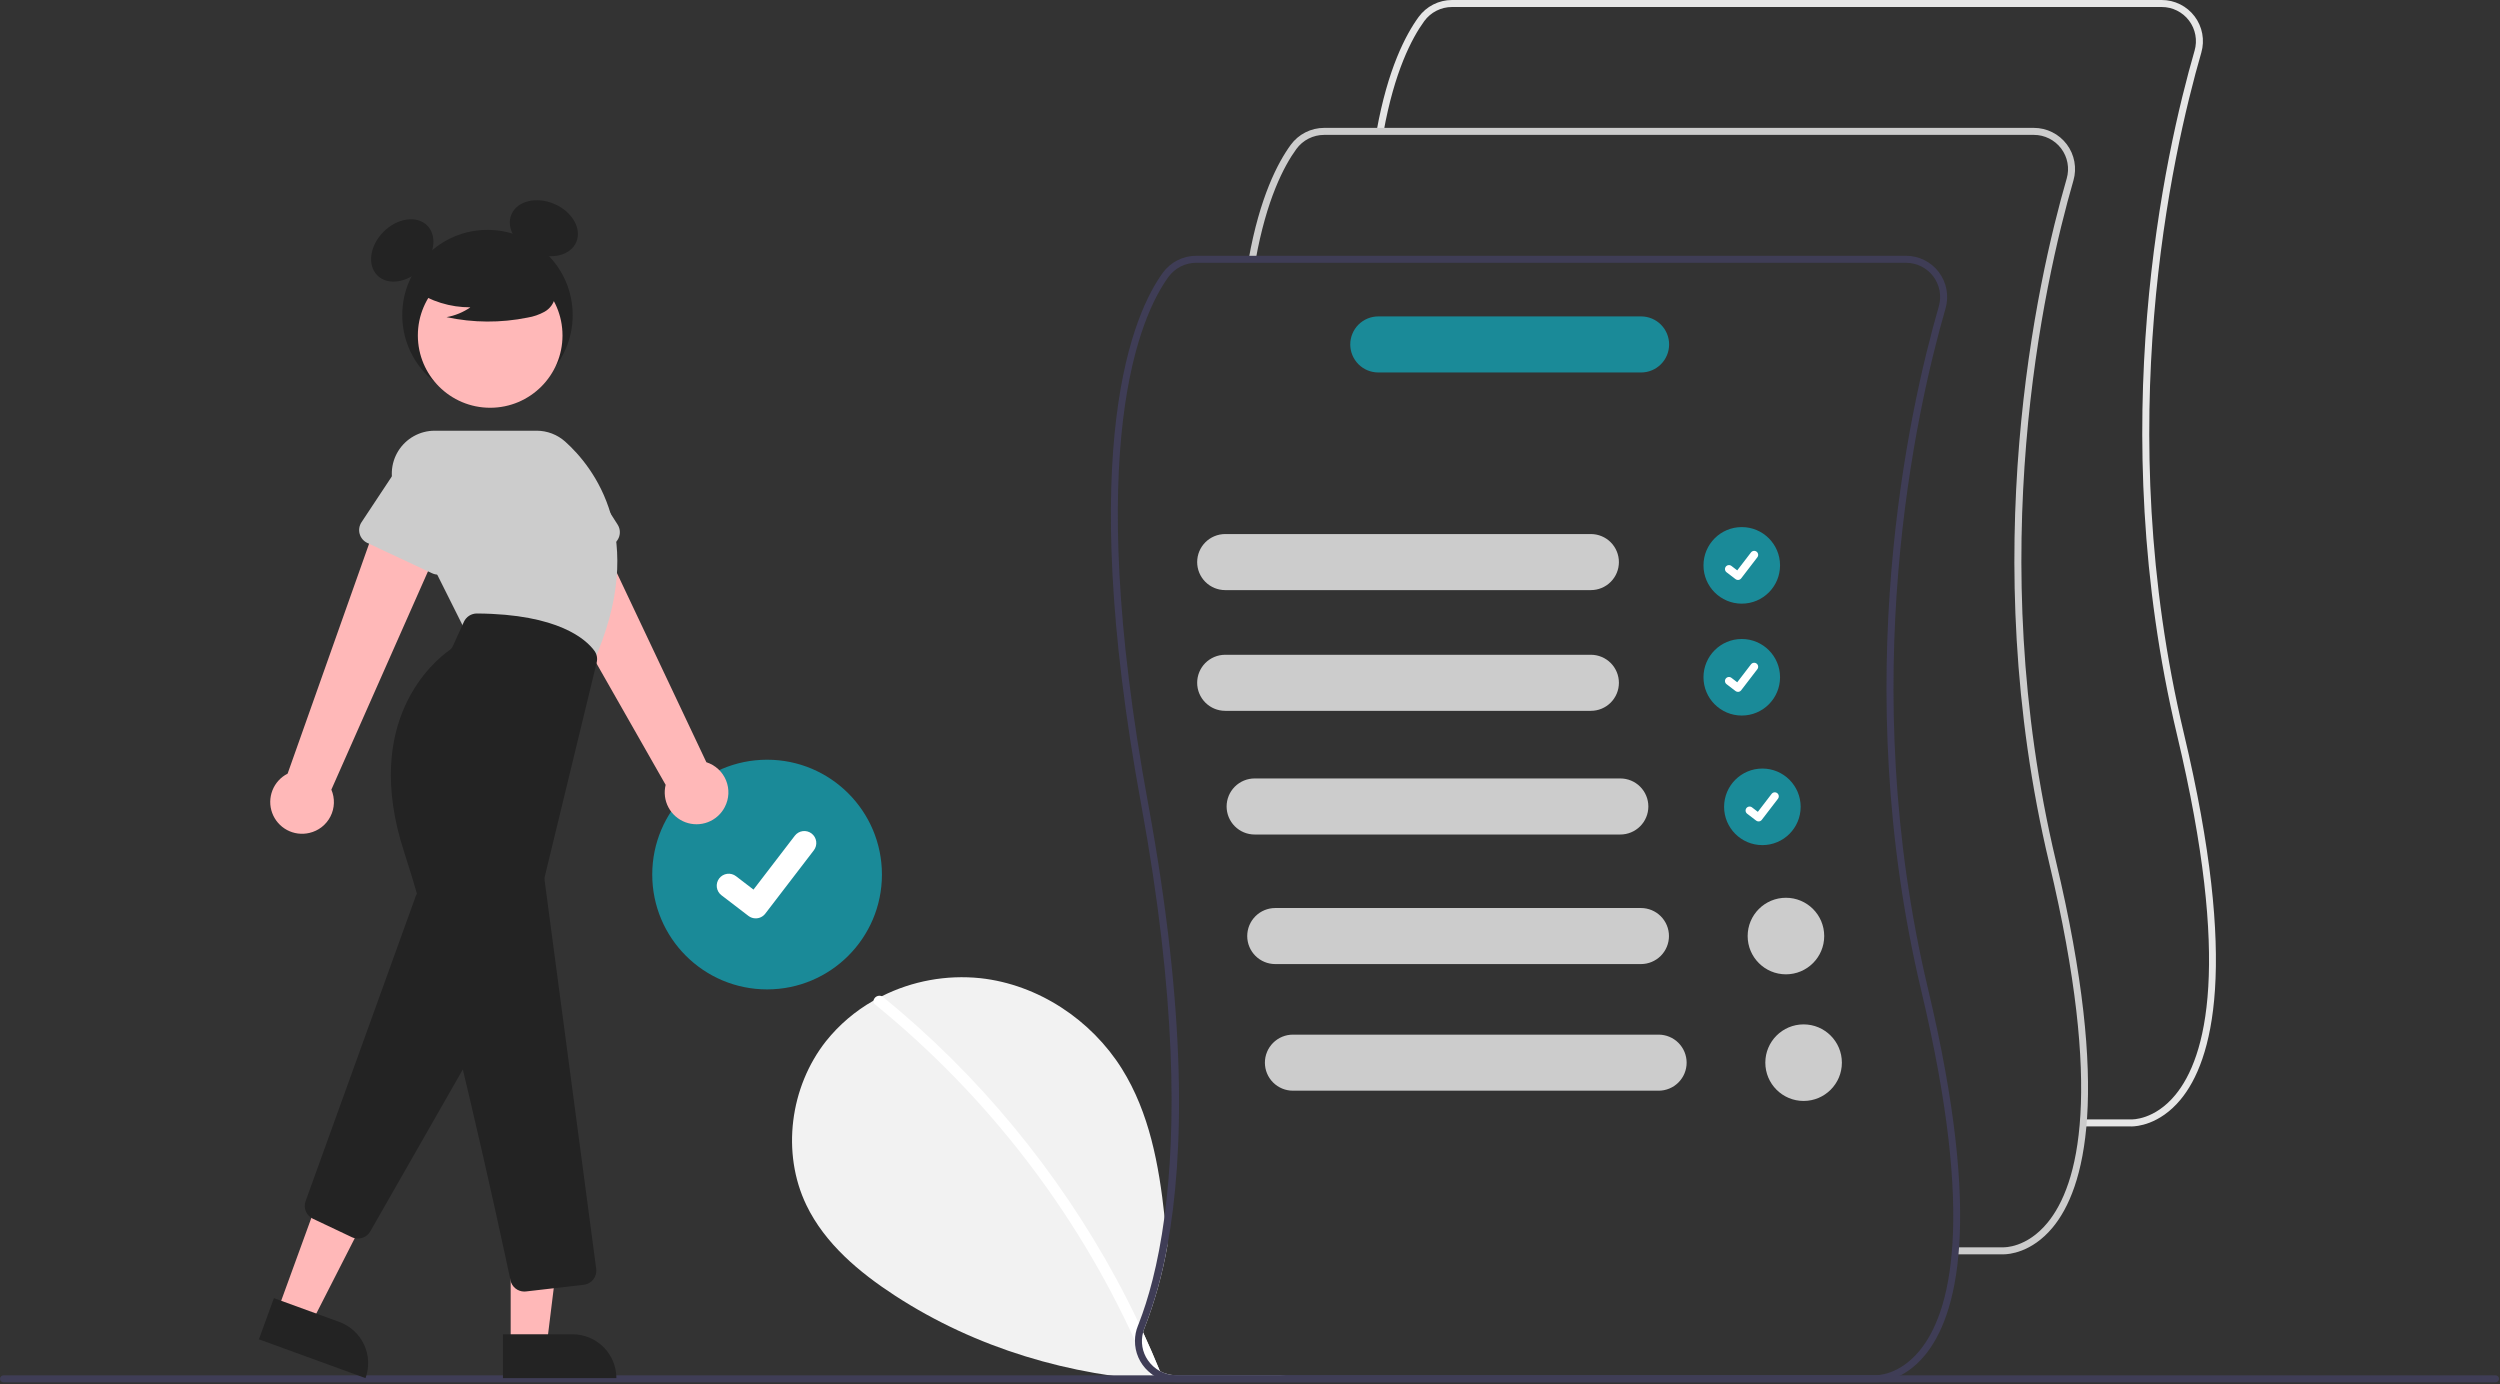 <svg width="849" height="470" viewBox="0 0 849 470" fill="none" xmlns="http://www.w3.org/2000/svg">
<rect x="0" y="0" width="849" height="470" fill="#333333" stroke="none"/>
<g clip-path="url(#clip0_2445_121)">
<path d="M436.703 467.04C423.286 469.016 409.708 469.673 396.163 469C363.503 467.35 331.383 457.85 303.933 439.99C291.763 432.07 280.153 422.34 273.853 409.27C265.303 391.52 268.293 369.05 280.503 353.59C284.957 348.014 290.435 343.34 296.643 339.82C297.563 339.3 298.503 338.8 299.453 338.32C309.798 333.118 321.417 330.991 332.933 332.19C352.513 334.33 370.583 346.29 381.023 363C390.323 377.9 393.563 395.48 395.473 413.1C395.833 416.42 396.143 419.75 396.443 423.06C394.779 432.65 392.163 442.05 388.633 451.12C388.453 451.562 388.306 452.017 388.193 452.48C390.193 456.82 392.096 461.2 393.903 465.62C395.6 466.542 397.502 467.023 399.433 467.02H436.623L436.703 467.04Z" fill="#F2F2F2"/>
<path d="M393.133 467.89C392.886 468 392.62 468.06 392.35 468.066C392.08 468.072 391.812 468.025 391.561 467.926C391.309 467.827 391.08 467.68 390.887 467.491C390.693 467.303 390.539 467.078 390.433 466.83C390.273 466.45 390.123 466.07 389.963 465.69C388.523 462.19 387.013 458.723 385.433 455.29C365.205 410.984 335.033 371.94 297.263 341.19C297.046 341.038 296.875 340.831 296.766 340.59C296.657 340.349 296.614 340.083 296.643 339.82C296.698 339.519 296.82 339.234 297.001 338.986C297.181 338.739 297.415 338.535 297.686 338.391C297.956 338.247 298.255 338.165 298.561 338.153C298.867 338.141 299.172 338.198 299.453 338.32C299.604 338.388 299.745 338.476 299.873 338.58C316.033 351.742 330.858 366.463 344.133 382.53C357.411 398.582 369.102 415.883 379.043 434.19C381.753 439.19 384.326 444.26 386.763 449.4C387.243 450.42 387.723 451.45 388.193 452.48C390.193 456.82 392.096 461.2 393.903 465.62C393.933 465.69 393.963 465.77 393.993 465.84C394.085 466.029 394.136 466.236 394.142 466.446C394.147 466.656 394.108 466.866 394.027 467.06C393.945 467.254 393.824 467.428 393.669 467.571C393.515 467.714 393.332 467.823 393.133 467.89Z" fill="white"/>
<path d="M260.503 336C282.042 336 299.503 318.539 299.503 297C299.503 275.461 282.042 258 260.503 258C238.964 258 221.503 275.461 221.503 297C221.503 318.539 238.964 336 260.503 336Z" fill="#1A8A98"/>
<path d="M256.637 311.878C255.76 311.879 254.906 311.596 254.204 311.069L254.16 311.037L244.995 304.019C244.57 303.694 244.214 303.289 243.946 302.826C243.678 302.363 243.504 301.852 243.433 301.321C243.363 300.791 243.398 300.252 243.536 299.735C243.674 299.219 243.912 298.734 244.238 298.309C244.563 297.885 244.969 297.529 245.432 297.261C245.895 296.993 246.406 296.819 246.936 296.749C247.467 296.679 248.006 296.714 248.522 296.852C249.039 296.991 249.524 297.229 249.948 297.555L255.884 302.107L269.914 283.811C270.239 283.387 270.645 283.031 271.108 282.763C271.571 282.496 272.082 282.322 272.612 282.252C273.142 282.182 273.681 282.217 274.197 282.355C274.714 282.493 275.198 282.732 275.622 283.057L275.535 283.176L275.625 283.059C276.481 283.717 277.041 284.688 277.182 285.758C277.323 286.828 277.034 287.911 276.378 288.768L259.877 310.289C259.495 310.784 259.004 311.186 258.443 311.461C257.881 311.737 257.263 311.879 256.637 311.878Z" fill="white"/>
<path d="M847.485 469.443H1.191C0.875 469.442 0.574 469.316 0.351 469.093C0.128 468.87 0.003 468.567 0.003 468.252C0.003 467.937 0.128 467.634 0.351 467.411C0.574 467.188 0.875 467.062 1.191 467.061H847.485C847.8 467.062 848.102 467.188 848.324 467.411C848.547 467.634 848.672 467.937 848.672 468.252C848.672 468.567 848.547 468.87 848.324 469.093C848.102 469.316 847.8 469.442 847.485 469.443Z" fill="#3F3D56"/>
<path d="M165.546 135.945C181.529 135.945 194.486 122.988 194.486 107.005C194.486 91.022 181.529 78.065 165.546 78.065C149.563 78.065 136.606 91.022 136.606 107.005C136.606 122.988 149.563 135.945 165.546 135.945Z" fill="#232323"/>
<path d="M142.957 91.401C147.633 86.725 148.581 80.09 145.074 76.583C141.566 73.075 134.932 74.023 130.255 78.7C125.578 83.376 124.631 90.011 128.138 93.518C131.646 97.025 138.28 96.078 142.957 91.401Z" fill="#232323"/>
<path d="M195.709 82.211C197.657 77.649 194.306 71.845 188.224 69.247C182.142 66.649 175.632 68.241 173.684 72.803C171.735 77.364 175.086 83.168 181.168 85.766C187.25 88.364 193.76 86.772 195.709 82.211Z" fill="#232323"/>
<path d="M246.132 274.087C246.863 272.697 247.28 271.164 247.355 269.595C247.429 268.026 247.159 266.46 246.563 265.007C245.967 263.554 245.059 262.25 243.904 261.185C242.75 260.121 241.375 259.323 239.879 258.847L198.062 170.388L178.935 183.801L226.053 266.536C225.421 269.103 225.752 271.814 226.984 274.153C228.216 276.493 230.263 278.299 232.738 279.23C235.213 280.16 237.944 280.151 240.412 279.203C242.881 278.255 244.916 276.435 246.132 274.087Z" fill="#FFB8B8"/>
<path d="M207.652 185.146L185.443 195.077C184.812 195.36 184.126 195.503 183.434 195.497C182.742 195.49 182.059 195.335 181.432 195.041C180.806 194.747 180.25 194.322 179.802 193.794C179.355 193.266 179.026 192.647 178.839 191.981L172.29 168.628C170.863 165.387 170.779 161.712 172.057 158.409C173.335 155.106 175.871 152.445 179.108 151.009C182.345 149.573 186.02 149.479 189.326 150.748C192.633 152.016 195.301 154.545 196.746 157.778L209.747 178.16C210.119 178.744 210.361 179.401 210.457 180.086C210.552 180.772 210.498 181.47 210.299 182.133C210.101 182.796 209.761 183.408 209.304 183.928C208.847 184.448 208.284 184.864 207.652 185.146Z" fill="#CCCCCC"/>
<path d="M105.084 282.857C106.614 282.502 108.048 281.815 109.283 280.846C110.519 279.877 111.528 278.649 112.237 277.248C112.947 275.847 113.341 274.307 113.391 272.738C113.442 271.168 113.147 269.606 112.529 268.163L152.131 178.691L129.477 172.985L97.673 262.727C95.316 263.927 93.482 265.949 92.517 268.411C91.552 270.873 91.524 273.603 92.437 276.084C93.351 278.565 95.143 280.625 97.474 281.874C99.805 283.122 102.513 283.472 105.084 282.857Z" fill="#FFB8B8"/>
<path d="M94.289 445.033L105.809 449.227L127.47 406.789L110.467 400.599L94.289 445.033Z" fill="#FFB8B8"/>
<path d="M124.131 468.014L87.926 454.831L93.019 440.843L115.236 448.932C118.946 450.283 121.967 453.052 123.635 456.631C125.304 460.209 125.482 464.304 124.131 468.014Z" fill="#232323"/>
<path d="M121.538 420.611C120.831 420.611 120.133 420.454 119.494 420.152L106.255 413.881C105.169 413.372 104.314 412.474 103.857 411.366C103.4 410.257 103.375 409.018 103.786 407.891L141.15 304.423C141.459 303.566 142.006 302.815 142.725 302.256C143.444 301.697 144.308 301.353 145.214 301.265C146.121 301.177 147.034 301.348 147.848 301.758C148.662 302.168 149.342 302.8 149.811 303.582L169.573 336.519C170.013 337.253 170.249 338.09 170.259 338.946C170.268 339.801 170.049 340.644 169.625 341.387L125.738 418.189C125.313 418.926 124.7 419.539 123.963 419.964C123.226 420.389 122.389 420.612 121.538 420.611Z" fill="#232323"/>
<path d="M166.464 138.474C180.028 138.474 191.025 127.478 191.025 113.913C191.025 100.349 180.028 89.352 166.464 89.352C152.899 89.352 141.903 100.349 141.903 113.913C141.903 127.478 152.899 138.474 166.464 138.474Z" fill="#FFB8B8"/>
<path d="M201.211 225.583L157.723 213.623L134.593 167.365C133.482 165.142 132.957 162.673 133.069 160.191C133.181 157.709 133.925 155.296 135.231 153.183C136.537 151.069 138.362 149.325 140.532 148.115C142.703 146.905 145.146 146.27 147.631 146.27H182.23C185.821 146.268 189.287 147.593 191.96 149.991C201.241 158.306 220.741 182.276 201.399 225.165L201.211 225.583Z" fill="#CCCCCC"/>
<path d="M146.77 194.692L124.737 184.378C124.11 184.085 123.554 183.66 123.106 183.132C122.658 182.604 122.329 181.986 122.142 181.32C121.955 180.653 121.913 179.954 122.02 179.271C122.127 178.587 122.38 177.934 122.763 177.357L136.153 157.134C137.673 153.935 140.399 151.47 143.734 150.278C147.068 149.086 150.74 149.265 153.943 150.776C157.146 152.287 159.619 155.006 160.82 158.337C162.021 161.668 161.853 165.34 160.351 168.547L153.427 191.71C153.229 192.374 152.889 192.986 152.433 193.506C151.976 194.027 151.413 194.442 150.781 194.725C150.15 195.008 149.464 195.152 148.772 195.146C148.08 195.14 147.397 194.985 146.77 194.692Z" fill="#CCCCCC"/>
<path d="M173.428 456.629H185.687L191.52 409.341L173.425 409.342L173.428 456.629Z" fill="#FFB8B8"/>
<path d="M209.332 468.012L170.801 468.013L170.8 453.127L194.444 453.126C198.392 453.125 202.179 454.694 204.971 457.485C207.763 460.277 209.331 464.063 209.332 468.012Z" fill="#232323"/>
<path d="M178.057 438.609C176.954 438.611 175.885 438.233 175.03 437.538C174.174 436.843 173.584 435.874 173.359 434.795C169.835 418.191 151.533 333.144 137.248 289.336C122.714 244.766 147.466 224.465 152.576 220.848C153.12 220.463 153.552 219.941 153.828 219.335L157.541 211.169C157.926 210.326 158.545 209.611 159.324 209.11C160.104 208.609 161.011 208.343 161.938 208.343H161.968C189.796 208.509 199.152 217.281 201.882 221.045C202.285 221.606 202.561 222.248 202.691 222.925C202.821 223.603 202.802 224.302 202.636 224.972L185.028 297.616C184.919 298.067 184.894 298.533 184.955 298.993L202.474 430.893C202.558 431.527 202.515 432.171 202.347 432.788C202.18 433.406 201.891 433.983 201.498 434.488C201.105 434.992 200.616 435.414 200.058 435.727C199.5 436.04 198.886 436.239 198.251 436.313L178.622 438.577C178.435 438.599 178.246 438.61 178.057 438.609Z" fill="#232323"/>
<path d="M140.656 98.465C146.268 102.333 152.93 104.392 159.746 104.364C157.315 106.05 154.547 107.189 151.633 107.702C160.696 109.647 170.063 109.699 179.147 107.857C181.166 107.533 183.114 106.864 184.907 105.879C185.8 105.38 186.578 104.699 187.19 103.88C187.803 103.061 188.236 102.122 188.462 101.124C189.065 97.676 186.378 94.543 183.586 92.431C179.31 89.248 174.381 87.054 169.153 86.01C163.926 84.965 158.532 85.095 153.361 86.391C149.985 87.264 146.603 88.739 144.41 91.45C142.217 94.161 141.567 98.341 143.657 101.134L140.656 98.465Z" fill="#232323"/>
<path d="M591.503 205C598.683 205 604.503 199.18 604.503 192C604.503 184.82 598.683 179 591.503 179C584.323 179 578.503 184.82 578.503 192C578.503 199.18 584.323 205 591.503 205Z" fill="#1A8A98"/>
<path d="M590.214 196.959C589.922 196.96 589.637 196.865 589.403 196.69L589.389 196.679L586.334 194.34C586.192 194.232 586.072 194.096 585.983 193.942C585.893 193.788 585.835 193.617 585.811 193.44C585.787 193.263 585.799 193.083 585.845 192.911C585.891 192.738 585.97 192.577 586.079 192.435C586.188 192.293 586.323 192.174 586.478 192.085C586.632 191.996 586.803 191.938 586.98 191.915C587.157 191.891 587.337 191.903 587.509 191.95C587.682 191.996 587.843 192.076 587.985 192.185L589.963 193.702L594.64 187.604C594.748 187.462 594.883 187.344 595.038 187.254C595.192 187.165 595.363 187.107 595.539 187.084C595.716 187.061 595.896 187.072 596.068 187.118C596.24 187.164 596.401 187.244 596.543 187.352C596.828 187.572 597.016 187.896 597.063 188.253C597.11 188.609 597.013 188.97 596.795 189.256L591.294 196.43C591.167 196.595 591.003 196.729 590.816 196.82C590.629 196.912 590.423 196.96 590.214 196.959Z" fill="white"/>
<path d="M591.503 243C598.683 243 604.503 237.18 604.503 230C604.503 222.82 598.683 217 591.503 217C584.323 217 578.503 222.82 578.503 230C578.503 237.18 584.323 243 591.503 243Z" fill="#1A8A98"/>
<path d="M590.214 234.959C589.922 234.96 589.637 234.865 589.403 234.69L589.389 234.679L586.334 232.34C586.192 232.232 586.072 232.096 585.983 231.942C585.893 231.788 585.835 231.617 585.811 231.44C585.787 231.263 585.799 231.083 585.845 230.911C585.891 230.738 585.97 230.577 586.079 230.435C586.188 230.293 586.323 230.174 586.478 230.085C586.632 229.996 586.803 229.938 586.98 229.915C587.157 229.891 587.337 229.903 587.509 229.95C587.682 229.996 587.843 230.076 587.985 230.185L589.963 231.702L594.64 225.604C594.748 225.462 594.883 225.344 595.038 225.254C595.192 225.165 595.363 225.107 595.539 225.084C595.716 225.061 595.896 225.072 596.068 225.118C596.24 225.164 596.401 225.244 596.543 225.352C596.828 225.572 597.016 225.896 597.063 226.253C597.11 226.609 597.013 226.97 596.795 227.256L591.294 234.43C591.167 234.595 591.003 234.729 590.816 234.82C590.629 234.912 590.423 234.96 590.214 234.959Z" fill="white"/>
<path d="M598.503 287C605.683 287 611.503 281.18 611.503 274C611.503 266.82 605.683 261 598.503 261C591.323 261 585.503 266.82 585.503 274C585.503 281.18 591.323 287 598.503 287Z" fill="#1A8A98"/>
<path d="M597.214 278.959C596.922 278.96 596.637 278.865 596.403 278.69L596.389 278.679L593.334 276.34C593.192 276.232 593.072 276.096 592.983 275.942C592.893 275.788 592.835 275.617 592.811 275.44C592.787 275.263 592.799 275.083 592.845 274.911C592.891 274.738 592.97 274.577 593.079 274.435C593.188 274.293 593.323 274.174 593.478 274.085C593.632 273.996 593.803 273.938 593.98 273.915C594.157 273.891 594.337 273.903 594.509 273.95C594.682 273.996 594.843 274.076 594.985 274.185L596.963 275.702L601.64 269.604C601.748 269.462 601.883 269.344 602.038 269.254C602.192 269.165 602.363 269.107 602.539 269.084C602.716 269.061 602.896 269.072 603.068 269.118C603.24 269.164 603.401 269.244 603.543 269.352C603.828 269.572 604.016 269.896 604.063 270.253C604.11 270.609 604.013 270.97 603.795 271.256L598.294 278.43C598.167 278.595 598.003 278.729 597.816 278.82C597.629 278.912 597.423 278.96 597.214 278.959Z" fill="white"/>
<path d="M723.859 382.539C723.724 382.539 723.64 382.536 723.61 382.534L707.47 382.536V380.156H723.668C724.043 380.17 731.695 380.386 738.745 371.831C749.251 359.082 757.878 327.522 739.318 249.567C714.36 144.747 735.176 52.144 745.283 17.195C745.781 15.466 745.87 13.645 745.544 11.876C745.217 10.106 744.483 8.437 743.4 7C742.317 5.563 740.915 4.398 739.304 3.596C737.693 2.794 735.918 2.378 734.119 2.38H493.085C491.252 2.382 489.446 2.817 487.813 3.648C486.18 4.479 484.766 5.684 483.685 7.164C479.404 13.054 473.527 24.369 469.85 44.829L467.509 44.408C471.265 23.504 477.332 11.856 481.761 5.765C483.062 3.981 484.766 2.53 486.733 1.528C488.701 0.527 490.877 0.003 493.085 6.47662e-06H734.119C736.287 -0.002 738.426 0.5 740.367 1.467C742.308 2.434 743.998 3.838 745.302 5.57C746.607 7.302 747.491 9.314 747.884 11.446C748.278 13.578 748.17 15.773 747.57 17.857C737.514 52.623 716.806 144.746 741.633 249.017C760.454 328.067 751.406 360.312 740.502 373.441C733.309 382.101 725.384 382.539 723.859 382.539Z" fill="#E6E6E6"/>
<path d="M680.43 425.969C680.295 425.969 680.21 425.965 680.18 425.964L664.041 425.965V423.586H680.239C680.616 423.597 688.265 423.815 695.315 415.261C705.821 402.512 714.449 370.951 695.888 292.997C670.931 188.176 691.746 95.573 701.854 60.625C702.352 58.896 702.441 57.075 702.114 55.305C701.787 53.536 701.053 51.867 699.971 50.43C698.888 48.993 697.485 47.827 695.875 47.025C694.264 46.223 692.489 45.807 690.689 45.809H449.655C447.823 45.812 446.017 46.246 444.383 47.077C442.75 47.909 441.336 49.113 440.256 50.593C435.974 56.483 430.098 67.799 426.421 88.259L424.079 87.838C427.836 66.934 433.903 55.285 438.331 49.194C439.632 47.411 441.336 45.959 443.304 44.958C445.271 43.956 447.447 43.432 449.655 43.429H690.69C692.858 43.427 694.997 43.929 696.938 44.896C698.879 45.863 700.568 47.268 701.873 49C703.177 50.732 704.061 52.743 704.455 54.876C704.848 57.008 704.741 59.202 704.14 61.286C694.084 96.053 673.377 188.176 698.203 292.446C717.025 371.497 707.977 403.741 697.072 416.871C689.88 425.53 681.955 425.969 680.43 425.969Z" fill="#CCCCCC"/>
<path d="M654.773 335.88C629.943 231.61 650.653 139.48 660.713 104.72C661.312 102.637 661.419 100.442 661.025 98.31C660.63 96.178 659.746 94.167 658.442 92.436C657.138 90.704 655.449 89.299 653.509 88.331C651.569 87.364 649.431 86.86 647.263 86.86H406.223C404.016 86.862 401.841 87.385 399.874 88.386C397.907 89.387 396.204 90.837 394.903 92.62C385.173 106 364.983 150.37 387.533 273.14C399.593 338.82 399.413 383.6 395.473 413.1C393.263 429.71 389.853 441.47 386.763 449.4L386.433 450.24C385.782 451.845 385.443 453.559 385.433 455.29C385.41 457.245 385.802 459.183 386.583 460.976C387.364 462.768 388.516 464.375 389.963 465.69C390.906 466.574 391.974 467.315 393.133 467.89C394.095 468.381 395.112 468.753 396.163 469C397.233 469.261 398.331 469.392 399.433 469.39H636.753C636.783 469.39 636.863 469.4 637.003 469.4C638.523 469.4 646.453 468.96 653.643 460.3C664.543 447.17 673.593 414.93 654.773 335.88ZM651.883 458.69C644.833 467.25 637.183 467.03 636.813 467.02H399.433C397.533 467.02 395.661 466.554 393.982 465.663C392.304 464.772 390.869 463.484 389.803 461.91C388.865 460.55 388.236 459.001 387.957 457.373C387.679 455.744 387.76 454.074 388.193 452.48C388.306 452.017 388.453 451.562 388.633 451.12C392.163 442.05 394.779 432.65 396.443 423.06C402.083 392.31 403.133 344.86 389.873 272.71C367.493 150.85 387.283 107.15 396.823 94.02C397.905 92.542 399.32 91.339 400.953 90.509C402.586 89.679 404.391 89.244 406.223 89.24H647.263C649.061 89.239 650.835 89.656 652.445 90.457C654.054 91.259 655.456 92.424 656.538 93.861C657.62 95.297 658.354 96.965 658.681 98.733C659.008 100.502 658.92 102.322 658.423 104.05C648.313 139 627.503 231.61 652.463 336.43C671.023 414.38 662.393 445.94 651.883 458.69Z" fill="#3F3D56"/>
<path d="M540.262 200.4H416.076C413.552 200.4 411.131 199.398 409.346 197.612C407.56 195.827 406.558 193.406 406.558 190.882C406.558 188.357 407.56 185.936 409.346 184.151C411.131 182.366 413.552 181.363 416.076 181.363H540.262C542.787 181.363 545.208 182.366 546.993 184.151C548.778 185.936 549.781 188.357 549.781 190.882C549.781 193.406 548.778 195.827 546.993 197.612C545.208 199.398 542.787 200.4 540.262 200.4Z" fill="#CCCCCC"/>
<path d="M540.262 241.4H416.076C413.552 241.4 411.131 240.398 409.346 238.612C407.56 236.827 406.558 234.406 406.558 231.882C406.558 229.357 407.56 226.936 409.346 225.151C411.131 223.366 413.552 222.363 416.076 222.363H540.262C542.787 222.363 545.208 223.366 546.993 225.151C548.778 226.936 549.781 229.357 549.781 231.882C549.781 234.406 548.778 236.827 546.993 238.612C545.208 240.398 542.787 241.4 540.262 241.4Z" fill="#CCCCCC"/>
<path d="M550.262 283.4H426.076C423.552 283.4 421.131 282.398 419.346 280.612C417.56 278.827 416.558 276.406 416.558 273.882C416.558 271.357 417.56 268.936 419.346 267.151C421.131 265.366 423.552 264.363 426.076 264.363H550.262C552.787 264.363 555.208 265.366 556.993 267.151C558.778 268.936 559.781 271.357 559.781 273.882C559.781 276.406 558.778 278.827 556.993 280.612C555.208 282.398 552.787 283.4 550.262 283.4Z" fill="#CCCCCC"/>
<path d="M557.262 327.4H433.076C430.552 327.4 428.131 326.397 426.346 324.612C424.56 322.827 423.558 320.406 423.558 317.882C423.558 315.357 424.56 312.936 426.346 311.151C428.131 309.366 430.552 308.363 433.076 308.363H557.262C559.787 308.363 562.208 309.366 563.993 311.151C565.778 312.936 566.781 315.357 566.781 317.882C566.781 320.406 565.778 322.827 563.993 324.612C562.208 326.397 559.787 327.4 557.262 327.4Z" fill="#CCCCCC"/>
<path d="M557.315 126.49H468.076C466.826 126.492 465.587 126.247 464.431 125.769C463.275 125.291 462.224 124.59 461.339 123.706C460.454 122.822 459.752 121.772 459.273 120.617C458.794 119.461 458.548 118.223 458.548 116.972C458.548 115.721 458.794 114.482 459.273 113.327C459.752 112.171 460.454 111.121 461.339 110.237C462.224 109.353 463.275 108.652 464.431 108.175C465.587 107.697 466.826 107.452 468.076 107.453H557.315C559.84 107.453 562.261 108.456 564.046 110.241C565.831 112.026 566.834 114.447 566.834 116.972C566.834 119.496 565.831 121.917 564.046 123.702C562.261 125.488 559.84 126.49 557.315 126.49Z" fill="#1A8A98"/>
<path d="M606.503 330.882C613.683 330.882 619.503 325.061 619.503 317.882C619.503 310.702 613.683 304.882 606.503 304.882C599.323 304.882 593.503 310.702 593.503 317.882C593.503 325.061 599.323 330.882 606.503 330.882Z" fill="#CCCCCC"/>
<path d="M563.262 370.4H439.076C436.552 370.4 434.131 369.397 432.346 367.612C430.56 365.827 429.558 363.406 429.558 360.882C429.558 358.357 430.56 355.936 432.346 354.151C434.131 352.366 436.552 351.363 439.076 351.363H563.262C565.787 351.363 568.208 352.366 569.993 354.151C571.778 355.936 572.781 358.357 572.781 360.882C572.781 363.406 571.778 365.827 569.993 367.612C568.208 369.397 565.787 370.4 563.262 370.4Z" fill="#CCCCCC"/>
<path d="M612.503 373.882C619.683 373.882 625.503 368.061 625.503 360.882C625.503 353.702 619.683 347.882 612.503 347.882C605.323 347.882 599.503 353.702 599.503 360.882C599.503 368.061 605.323 373.882 612.503 373.882Z" fill="#CCCCCC"/>
</g>
<defs>
<clipPath id="clip0_2445_121">
<rect width="848.675" height="469.443" fill="white"/>
</clipPath>
</defs>
</svg>
